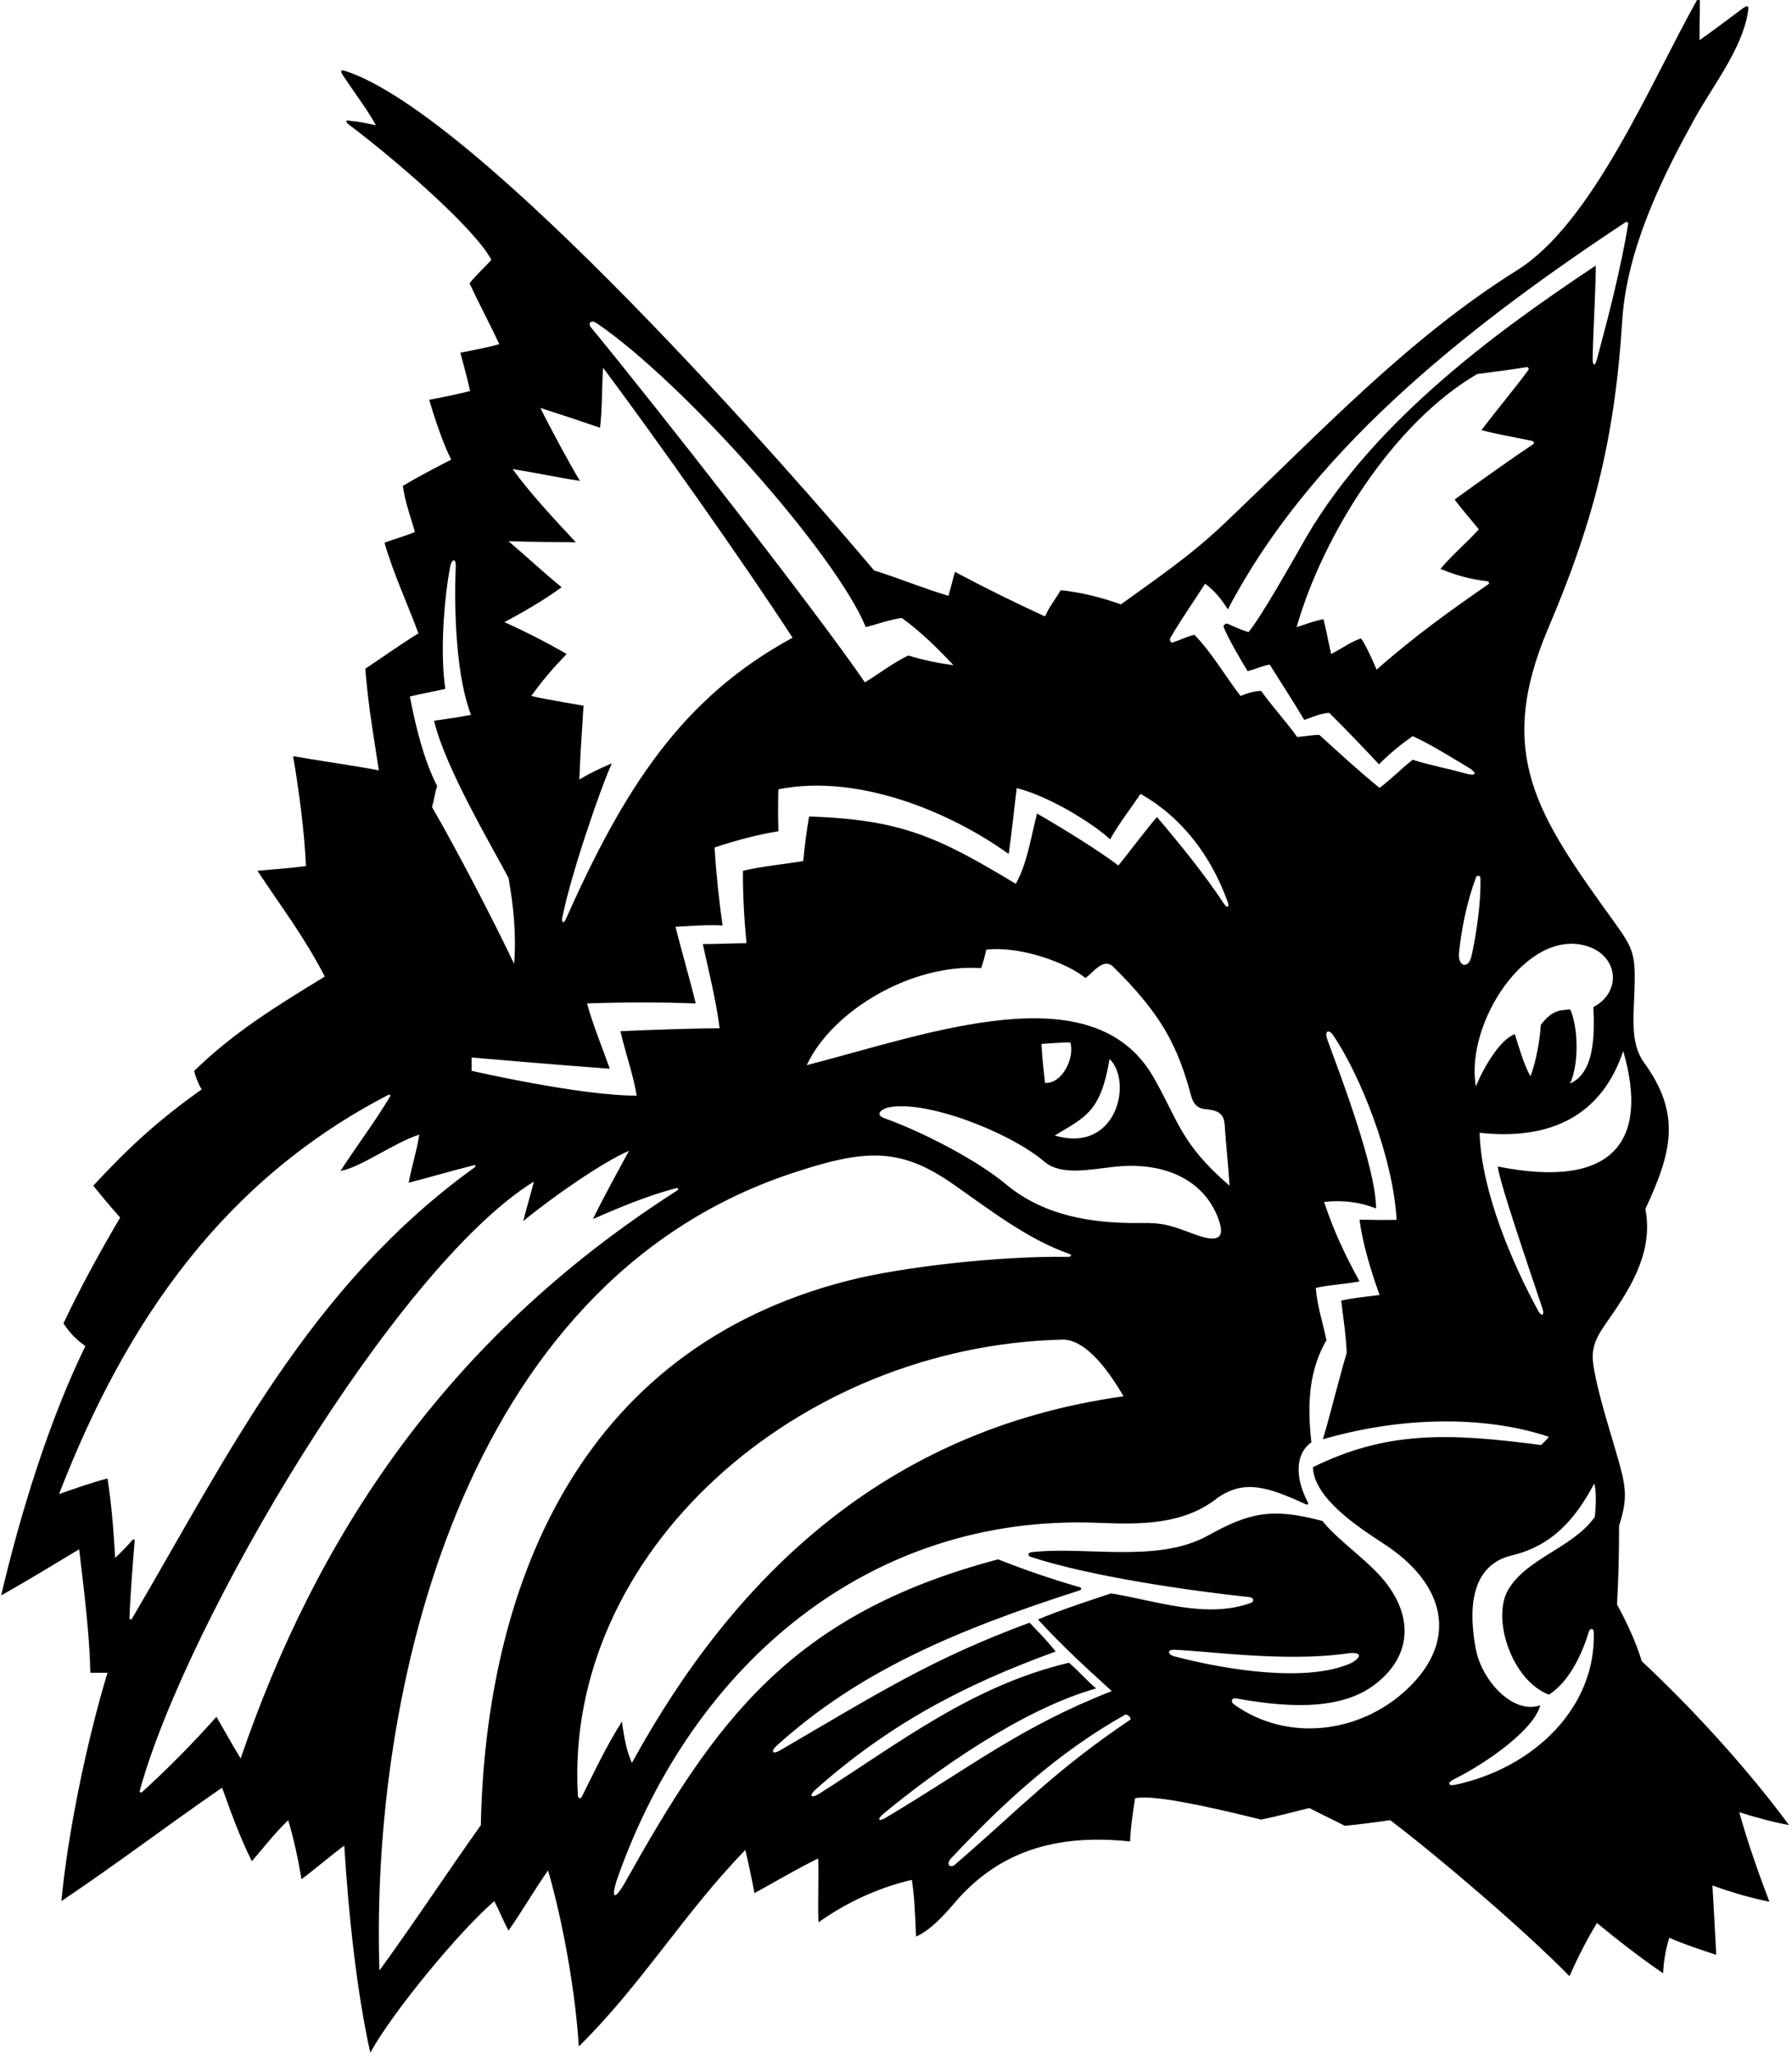 <?xml version="1.0" encoding="UTF-8"?>
<svg xmlns="http://www.w3.org/2000/svg" xmlns:xlink="http://www.w3.org/1999/xlink" width="485pt" height="556pt" viewBox="0 0 485 556" version="1.1">
<g id="surface1">
<path style=" stroke:none;fill-rule:nonzero;fill:rgb(0%,0%,0%);fill-opacity:1;" d="M 470.73 490.316 C 474.551 491.57 480.816 493.246 484.184 493.777 C 473.66 479.523 459.141 463.273 444.355 449.477 C 442.758 444.227 440.199 438.766 437.641 434.129 C 438.078 425.551 438.176 421.551 438.199 412.871 C 440.141 406.488 440.379 403.598 438.379 396.367 C 436.215 388.523 433.59 380.844 431.883 372.82 C 430.637 366.973 430.387 364.188 434.312 358.543 C 439.867 350.551 447.809 339.699 445.312 327.117 C 452.508 311.656 455.094 301.426 444.91 287.434 C 441.969 283.395 441.945 277.93 442.191 272.273 C 442.797 258.309 442.746 257.586 436.746 249.27 C 415.984 220.504 404.582 203.926 419.039 169.941 C 430.848 142.184 436.98 119.781 439.055 86.723 C 440.312 66.73 450.59 46.691 458.504 32.352 C 463.555 23.191 471.473 13.297 473.059 3.344 C 473.395 1.336 473.047 1.234 471.277 2.555 C 467.656 5.254 463.602 8.348 459.977 10.871 C 459.941 7.637 460.078 3.723 460.059 0.27 C 460.055 -0.199 459.504 -0.367 459.293 0.008 C 446.703 22.453 431.051 60.324 410.637 73.09 C 381.086 91.57 357.656 116.68 331.195 141.797 C 322.062 150.465 313.215 156.395 303.375 163.52 C 298.102 161.645 292.586 160.242 287.07 159.684 C 285.598 162.199 283.953 164.16 282.836 166.797 C 274.363 162.871 266.691 159.125 258.461 154.73 C 257.82 156.887 257.387 158.883 256.703 161.203 C 250.148 159.285 243.531 156.512 236.562 154.328 C 216.23 130.199 129.531 30.602 93.254 19.137 C 92.289 18.832 92.023 19.152 92.824 20.395 C 95.582 24.586 99.68 30.031 101.738 33.891 C 98.965 33.305 97.234 32.902 94.824 32.703 C 93.504 32.371 93.344 32.93 94.637 33.887 C 106.27 42.578 128.594 61.762 132.984 70.336 C 130.828 72.652 129.098 74.188 127.07 76.648 C 129.789 82.48 132.426 87.355 135.145 93.109 C 131.719 94.109 128.512 94.613 124.594 95.43 C 125.473 98.863 126.539 102.434 127.23 105.816 C 123.477 106.695 120.512 107.375 116.148 108.16 C 117.668 113.199 119.801 119.805 122.117 124.359 C 117.348 126.812 113.324 128.914 109.012 131.473 C 109.844 136.746 111.168 139.785 112.285 143.941 C 109.773 145.008 106.906 145.812 104.055 146.816 C 106.371 154.891 110.211 163.199 113.246 171.352 C 108.406 174.355 103.414 177.906 98.859 180.941 C 99.828 192.434 101.078 198.691 102.535 208.438 C 97.367 207.398 86.285 205.797 79.332 204.602 C 80.75 212.945 82.426 224.805 82.797 234.328 C 78.16 234.926 74.086 235.211 69.688 235.609 C 76.188 245.492 82.102 253.039 87.91 264.219 C 74.723 272.266 63.301 279.289 52.566 289.734 C 52.805 291.094 53.812 293.578 54.586 294.75 C 42.891 303.035 34.629 310.629 25.254 320.805 C 27.57 323.68 30.145 326.77 32.527 329.434 C 27.172 338.465 21.578 348.695 17.18 358.047 C 19.18 361.109 20.828 362.484 23.094 364.219 C 13.262 384.355 5.512 409.516 0.316 431.652 C 5.992 428.508 16.117 422.383 21.418 419.184 C 22.809 430.734 24.242 442.363 24.453 452.594 C 25.973 452.594 27.73 452.594 29.09 452.594 C 23.309 471.664 18.246 496.707 16.621 514.371 C 32.367 503.77 44.887 494.176 60.098 483.68 C 62.734 490.98 65 497.242 68.172 503.582 C 71.207 500.066 74.117 496.227 78 492.473 C 79.605 497.859 80.719 503.164 81.598 508.441 C 84.684 506.168 89.5 502.066 93.176 499.344 C 94.305 517.754 96.547 538.977 100.219 555.371 C 106.426 544.129 124.539 522.281 133.785 514.371 C 135.172 517.07 136.223 519.723 137.621 522.363 C 141.59 516.688 144.52 511.492 148.328 506.059 C 152.281 519.688 155.762 538.832 156.641 553.691 C 173.586 537.066 185.414 517.219 201.719 500.543 C 202.598 504.141 203.527 508.695 204.195 512.211 C 210.32 508.828 215.695 505.633 221.449 502.832 C 221.609 509.066 221.328 513.719 221.508 520.125 C 228.863 514.848 237.762 510.695 246.793 508.617 C 247.516 513.32 247.703 518.387 247.91 523.961 C 251.613 522.414 255.543 518.164 258.141 515.09 C 270.004 501.051 285.523 496.07 305.852 498.227 C 306.035 494.152 306.488 491.086 307.211 486.559 C 312.621 485.121 334.953 490.77 341.34 492.312 C 345.734 491.434 349.969 490.234 354.363 489.195 C 357.609 490.879 360.938 492.414 363.953 493.992 C 368.137 493.609 372.188 493.031 376.262 492.473 C 389.754 502.727 412.527 522.191 424.773 534.668 C 426.934 529.793 429.488 524.762 432.207 520.285 C 437.641 524.762 443.867 529.637 450.109 533.891 C 450.27 530.773 450.793 527.445 451.785 524.281 C 455.941 526.117 460.203 527.477 464.496 528.914 C 464.148 522.105 463.836 516.422 463.465 510.137 C 468.73 512.027 473.594 513.457 478.879 514.531 C 476.324 507.816 472.992 498.574 470.73 490.316 Z M 439.32 284.359 C 446.352 308.695 436.762 321.883 405.355 315.609 C 406.047 320.586 413.555 342.309 417.48 354.082 C 418.094 355.922 417.191 356.281 416.32 354.684 C 409.84 342.824 400.934 322.875 400.449 306.496 C 419.496 308.57 433.445 301.988 439.32 284.359 Z M 429.496 255.977 C 438.074 258.629 438.965 268.406 431.246 272.484 C 431.617 280.176 431.504 290.297 424.934 293.152 C 427.277 288.117 427.273 278.469 424.992 273.121 C 422.105 273.387 420.27 273.117 417.027 277.266 C 416.73 281.551 415.781 287.02 414.227 291.215 C 412.504 288.309 411.02 283.086 409.98 279.809 C 405.969 281.227 401.512 288.852 399.438 293.949 C 396.48 276.785 413.305 250.969 429.496 255.977 Z M 398.262 258.664 C 397.438 262.344 394.496 261.598 394.883 257.754 C 395.496 251.672 396.922 244.223 399.473 237.395 C 399.719 236.738 400.656 236.832 400.676 237.562 C 400.859 244.262 399.539 252.965 398.262 258.664 Z M 415.004 120.152 C 409.672 123.68 400.254 130.395 393.688 135.148 C 396.121 138.449 398.082 140.504 400.238 143.223 C 397.035 146.793 393.047 150.094 389.848 153.93 C 393.801 155.551 398.141 156.805 402.535 157.258 C 402.969 157.301 403.176 157.824 402.848 158.051 C 392.773 165.035 382.516 172.352 372.586 181.184 C 371.25 178.074 369.719 174.703 368.352 172.711 C 365.234 173.828 363.484 175.312 360.277 176.945 C 359.527 173.73 359.023 170.816 358.199 167.516 C 355.535 168.016 353.324 168.953 350.93 169.676 C 357.992 144.93 376.969 114.5 399.801 101.199 C 403.266 100.715 408.918 100.059 413.133 99.332 C 413.566 99.258 413.906 99.766 413.66 100.094 C 409.867 105.23 405.633 110.219 400.957 116.367 C 405.348 117.559 410.359 118.371 414.664 119.289 C 415.086 119.383 415.32 119.945 415.004 120.152 Z M 316.77 172.566 C 319.566 167.707 323.066 162.805 326.152 157.926 C 328.629 159.684 330.668 162.242 332.309 164.879 C 354.027 123.363 394.23 90.312 439.918 60.148 C 440.227 59.949 440.734 60.172 440.684 60.488 C 438.656 72.742 435.488 84.973 432.23 97.125 C 431.645 99.324 431.023 99.039 431.055 96.906 C 431.141 90.285 431.949 77.113 431.887 71.852 C 403.797 90.516 369.828 115.488 351.891 148.246 C 349.395 152.582 341.277 166.98 337.902 171.031 C 335.832 170.387 334.148 169.598 332.211 168.758 C 331.754 168.562 330.988 169.215 331.172 169.656 C 332.734 173.398 335.598 178.137 337.66 181.582 C 339.738 181.102 341.496 180.145 343.656 179.824 C 347.094 185.34 349.598 189.086 352.992 194.785 C 355.242 194.012 357.16 193.09 359.719 192.852 C 364.273 197.328 369.656 202.977 373.219 206.801 C 375.938 204.004 379.422 201.203 382.336 199.164 C 387.363 201.465 392.262 204.602 397.324 207.594 C 399.855 209.09 399.695 210.141 396.688 209.285 C 391.977 207.941 387.035 207.078 382.336 205.559 C 379.02 208.195 376.82 210.543 373.387 213.18 C 367.855 208.719 362.195 203.48 357.082 198.844 C 355.004 198.844 353.086 199.246 351.09 199.406 C 348.051 195.168 344.055 190.852 341.34 186.938 C 339.578 186.938 337.504 187.578 335.742 188.297 C 331.59 182.941 328.07 176.707 323.277 171.754 C 321.23 172.199 319.336 173.211 317.352 173.844 C 316.855 174 316.453 173.121 316.77 172.566 Z M 282.836 292.992 C 282.438 289.477 282.062 286.312 281.879 282.441 C 284.516 282.281 286.914 282.047 289.711 282.043 C 290.906 286.52 287.312 293.312 282.836 292.992 Z M 300.297 286.52 C 306.637 292.594 302.254 312.227 285.473 307.219 C 293.844 302.156 297.906 300.871 300.297 286.52 Z M 282.672 314.309 C 287.102 318.074 294.578 316.48 301.281 315.723 C 316.082 314.039 326.254 319.957 329.801 329.914 C 331.566 334.871 329.941 336.406 323.316 333.957 C 316.496 331.438 314.945 330.816 308.488 330.898 C 295.023 331.066 282.156 328.715 272.234 320.395 C 265 314.332 250.797 306.688 239.41 302.559 C 237.203 301.781 237.781 300.523 240.078 299.703 C 250.203 297.309 273.254 306.293 282.672 314.309 Z M 312.191 291.453 C 295.844 262.957 251.527 279.652 218.34 288.195 C 225.348 273.188 247.086 260.641 265.531 261.941 C 266.012 260.742 266.523 258.746 266.934 256.945 C 276.434 255.852 289.066 260.707 293.785 264.621 C 296.117 262.859 298.5 259.344 301.059 261.344 C 314.586 274.602 318.773 283.219 322.355 296.418 C 322.895 298.406 323.914 299.984 326.395 300.105 C 329.215 300.387 331.246 301.02 331.453 304.301 C 331.766 309.336 332.422 314.887 332.77 320.805 C 319.477 309.352 318.992 303.309 312.191 291.453 Z M 273.008 231.055 C 273.707 225.984 274.605 218.105 275.164 213.23 C 284.555 215.578 296.629 223.43 300.441 227.098 C 302.918 222.703 306.055 218.703 308.691 214.789 C 320.328 221.414 327.953 232.047 332.289 244.078 C 332.789 245.473 332.109 245.797 331.254 244.504 C 326.215 236.863 319.551 228.582 313.125 221.062 C 310.727 223.781 306.215 229.773 302.695 234.172 C 297.102 229.973 288.711 224.781 280.68 220.105 C 279 226.496 278.039 233.609 274.926 239.125 C 253.746 226.379 243.953 221.781 218.98 220.902 C 218.34 224.5 217.77 229.09 217.383 232.973 C 212.105 233.852 206.191 234.371 201.078 235.609 C 201.02 241.961 201.398 248.555 202.035 255.188 C 198.004 255.207 194.211 255.422 190.211 255.43 C 191.867 263.051 193.75 270.324 194.766 278.207 C 188.77 278.207 175.422 278.641 167.91 279.004 C 169.531 285.816 171.348 290.594 172.309 296.43 C 157.121 296.508 127.633 289.715 127.633 289.715 L 127.633 286.117 C 127.633 286.117 152.566 288.277 165.035 289.156 C 163.348 284.316 160.238 276.688 158.879 271.492 C 168.629 271.133 179.219 271.133 188.289 271.492 C 186.691 264.859 184.492 257.387 182.816 250.754 C 187.012 250.555 191.207 250.152 195.562 250.395 C 194.605 243.762 193.805 236.168 193.406 229.297 C 198.602 227.535 205.195 225.777 210.695 224.898 C 210.535 220.785 210.59 217.148 210.668 213.551 C 231.883 209.309 256.742 219.387 273.008 231.055 Z M 161.391 87.383 C 184.477 102.957 226.129 149.672 234.324 169.676 C 237.52 168.875 240.758 167.637 244.074 167.195 C 249.352 171.031 253.863 175.512 258.062 179.984 C 253.945 179.426 249.988 178.625 245.832 177.348 C 241.836 179.266 238 182.223 234.086 184.621 C 220.602 164.949 177.793 110.266 159.965 88.594 C 159.023 87.453 159.977 86.426 161.391 87.383 Z M 137.621 146.418 C 143.656 146.637 149.449 146.656 155.844 146.723 C 149.848 140.266 143.535 133.551 138.738 126.918 C 145.859 128.055 151.035 129.223 156.961 130.113 C 154.371 125.93 148.371 114.711 146.254 110.375 C 152.246 112.293 157.043 113.891 162.395 115.727 C 163.031 110.703 162.836 105.098 163.234 99.504 C 177.5 118.598 201.551 152.586 214.504 172.551 C 184.375 188.898 168.801 213.551 153.098 248.777 C 152.598 249.902 151.898 249.73 152.207 248.188 C 154.52 236.551 162.453 213.469 165.594 206.52 C 162.234 207.996 159.641 209.195 156.801 210.914 C 157.023 204.008 157.535 197.812 157.922 190.934 C 153.844 190.215 147.574 189.207 143.773 188.297 C 146.812 184.141 149.25 181.223 153.363 176.945 C 147.883 173.773 142.016 170.793 136.504 168.316 C 141.535 165.68 147.051 162.48 152.008 158.887 C 147.051 154.848 142.574 150.652 137.621 146.418 Z M 120.52 186.379 C 119.078 176.629 120.137 162.387 121.848 153.242 C 122.246 151.266 123.441 150.895 123.348 153.25 C 122.855 165.465 123.453 182.961 127.473 193.41 C 124.195 194.051 120.84 194.531 117.48 195.008 C 120.477 207.797 133.547 229.695 137.621 237.527 C 138.98 244.961 139.777 253.031 139.141 260.785 C 133.578 249.047 123.715 230.094 116.922 218.348 C 117.508 216.398 117.68 214.59 118.309 212.684 C 114.684 205.598 112.445 196.367 110.93 188.457 C 114.125 187.656 117.309 187.141 120.52 186.379 Z M 35.051 437.684 C 35.27 431.41 35.941 423 36.449 416.797 C 36.473 416.496 36.105 416.391 35.902 416.621 C 34.219 418.531 32.773 419.969 31.168 421.504 C 30.77 414.629 30.258 407.488 29.09 400.004 C 24.855 401.121 20.297 402.723 15.98 404.238 C 34.168 357.195 60.793 319.156 105.145 296.211 C 105.473 296.039 105.762 296.344 105.574 296.656 C 101.414 303.656 96.922 309.449 92.148 316.809 C 97.602 315.887 106.391 309.297 113.484 306.977 C 112.766 311.613 111.531 315.102 110.609 320.004 C 117.086 318.316 121.77 316.902 128.266 315.27 C 128.762 315.145 128.859 315.555 128.398 315.887 C 83.707 348.191 62.086 393.047 35.742 437.91 C 35.496 438.328 35.031 438.23 35.051 437.684 Z M 65.133 475.77 C 63.234 472.73 60.762 468.227 58.582 464.5 C 52.316 471.531 45.812 478.156 38.434 484.891 C 38.117 485.18 37.723 484.852 37.848 484.391 C 50.535 438.426 107.074 342.895 144.492 319.684 C 143.535 323.52 142.574 326.559 141.617 330.395 C 148.523 324.609 163.027 314.406 170.23 311.371 C 167.426 316.543 163.535 323.582 160.477 329.836 C 167.277 326.836 175.605 323.359 182.934 321.5 C 183.617 321.328 183.773 321.789 183.172 322.176 C 119.945 362.609 85.312 416.789 65.133 475.77 Z M 130.129 493.844 C 120.652 507.148 113.16 518.699 102.695 533.152 C 100.246 458.863 124.387 347.586 213.887 317.59 C 234.266 310.762 243.625 310.34 258.184 320.539 C 268.172 327.539 278.137 335.266 289.262 339.207 C 290.227 339.547 290.027 340.074 288.91 340.059 C 270.02 339.785 243.875 342.871 229.949 346.383 C 155.23 365.234 131.422 431.332 130.129 493.844 Z M 156.398 485.816 C 152.547 419.934 216.051 364.02 287.789 362.441 C 294.504 362.641 300.668 371.98 304.094 377.785 C 239.359 386.816 198.422 426.961 171.027 476.969 C 169.699 474.109 169.008 470.734 168.312 465.777 C 163.574 473.344 160.574 480.012 157.438 486.18 C 157.152 486.742 156.445 486.613 156.398 485.816 Z M 258.859 504.141 C 257.539 505.699 255.742 504.699 257.34 502.863 C 271.566 487.758 286.312 474.129 304.652 463.859 C 305.375 464.02 306.012 464.582 306.012 465.219 C 285.312 479.125 275.844 489.539 258.859 504.141 Z M 317.754 446.371 C 326.195 446.602 347.453 449.754 364.355 447.398 C 368.43 446.758 368.828 448.156 365.871 449.875 C 354.141 455.34 332.125 451.914 317.883 448.156 C 315.961 447.648 315.844 446.32 317.754 446.371 Z M 374.551 417.703 C 391.125 428.504 394.875 443.68 380.969 456.895 C 367.973 469.238 348.129 471.348 333.945 461.117 C 333 460.434 333.344 459.312 334.473 459.516 C 346.441 461.648 361.934 463.309 371.84 455.961 C 382.656 447.938 382.691 436.219 373.191 426.012 C 368.48 420.945 362.035 416.59 357.898 411.512 C 343.992 407.797 338.004 409.352 326.832 415.516 C 313.133 423.07 293.516 418.223 279.094 419.984 C 278.215 420.094 278.09 420.938 278.91 421.211 C 295.219 426.578 321.969 430.387 338.242 432.133 C 339.324 432.246 339.504 433.324 338.57 433.672 C 326.527 438.109 312.652 433.043 300.711 431.113 C 296.355 432.551 287.113 435.57 280.918 438.164 C 287.512 445.359 294.305 451.555 300.898 457.547 C 276.422 467.117 262.969 477.926 239.797 491.773 C 237.812 492.961 237.16 492.348 239.148 490.699 C 253.055 479.164 276.621 462.469 296.66 456.828 C 294.105 454.672 292.105 452.273 289.309 449.875 C 263.004 456.117 243.496 471.523 221.727 485.309 C 219.523 486.707 218.844 485.852 220.758 484.152 C 240.516 466.629 260.758 455.871 285.715 446.84 C 283.637 444.199 280.969 441.438 278.652 439.039 C 252.348 448.758 237.949 457.945 211.117 473.586 C 209.031 474.801 208.562 473.812 210.125 472.395 C 232.383 452.219 258.59 441.094 292.289 430.266 C 292.742 430.121 292.711 429.566 292.242 429.438 C 284.629 427.27 277.434 424.766 270.129 421.902 C 213.785 436.77 193.449 466.047 169.457 508.801 C 166.047 514.949 165.227 513.457 167.273 507.703 C 187.797 449.973 235.617 409.57 297.086 412.016 C 308.883 412.484 320.469 412.617 329.828 405.039 C 336.922 400.395 342.887 402.16 353.52 407.051 C 353.848 407.203 354.184 406.91 354.027 406.613 C 350.242 399.453 350.738 393.117 354.926 390.254 C 353.645 379.023 354.523 370.355 359 362.602 C 358.039 357.887 356.441 353.172 356.121 348.457 C 359.84 347.613 363.445 347.535 367.949 346.699 C 364.051 339.555 361.039 333.27 358.359 325.199 C 363.316 324.641 367.949 325.199 372.426 326.957 C 372.426 315.887 362.285 289.629 359.301 281.438 C 358.309 278.723 359.688 278.414 360.855 280.141 C 368.125 290.906 377.004 312.879 377.992 330.035 C 375.422 330.109 370.59 330.074 367.949 329.996 C 368.676 335.855 370.918 343.664 373.387 350.375 C 369.035 350.941 366.633 351.082 362.996 351.895 C 363.695 357.637 364.242 360.941 364.48 366.039 C 362.238 373.566 360.238 382.023 358.039 389.414 C 378.621 383.422 401.312 382.781 419.18 388.734 C 418.781 389.453 417.66 390.336 417.102 390.973 C 391.664 387.605 375.164 387.227 355.324 396.969 C 355.684 405.449 367.617 413.184 374.551 417.703 Z M 431.648 410.395 C 425.805 418.707 413.523 421.426 408.309 429.91 C 403.531 437.688 409.102 454.66 419.199 458.508 C 425.176 454.75 428.539 446.371 430.004 441.516 C 430.328 440.441 431.312 440.512 431.348 441.57 C 432.027 461.906 415.227 478.34 393.801 482.906 C 391.934 483.305 391.621 482.344 393.457 481.426 C 403.066 476.629 415.285 467.723 416.863 461.383 C 409.582 463.969 401.012 454.785 399.406 446.078 C 397.676 436.727 397.312 423.656 409.199 420.824 C 420.227 418.199 426.445 410.852 431.488 401.363 C 432.129 403.922 431.887 407.516 431.648 410.395 "/>
</g>
</svg>
